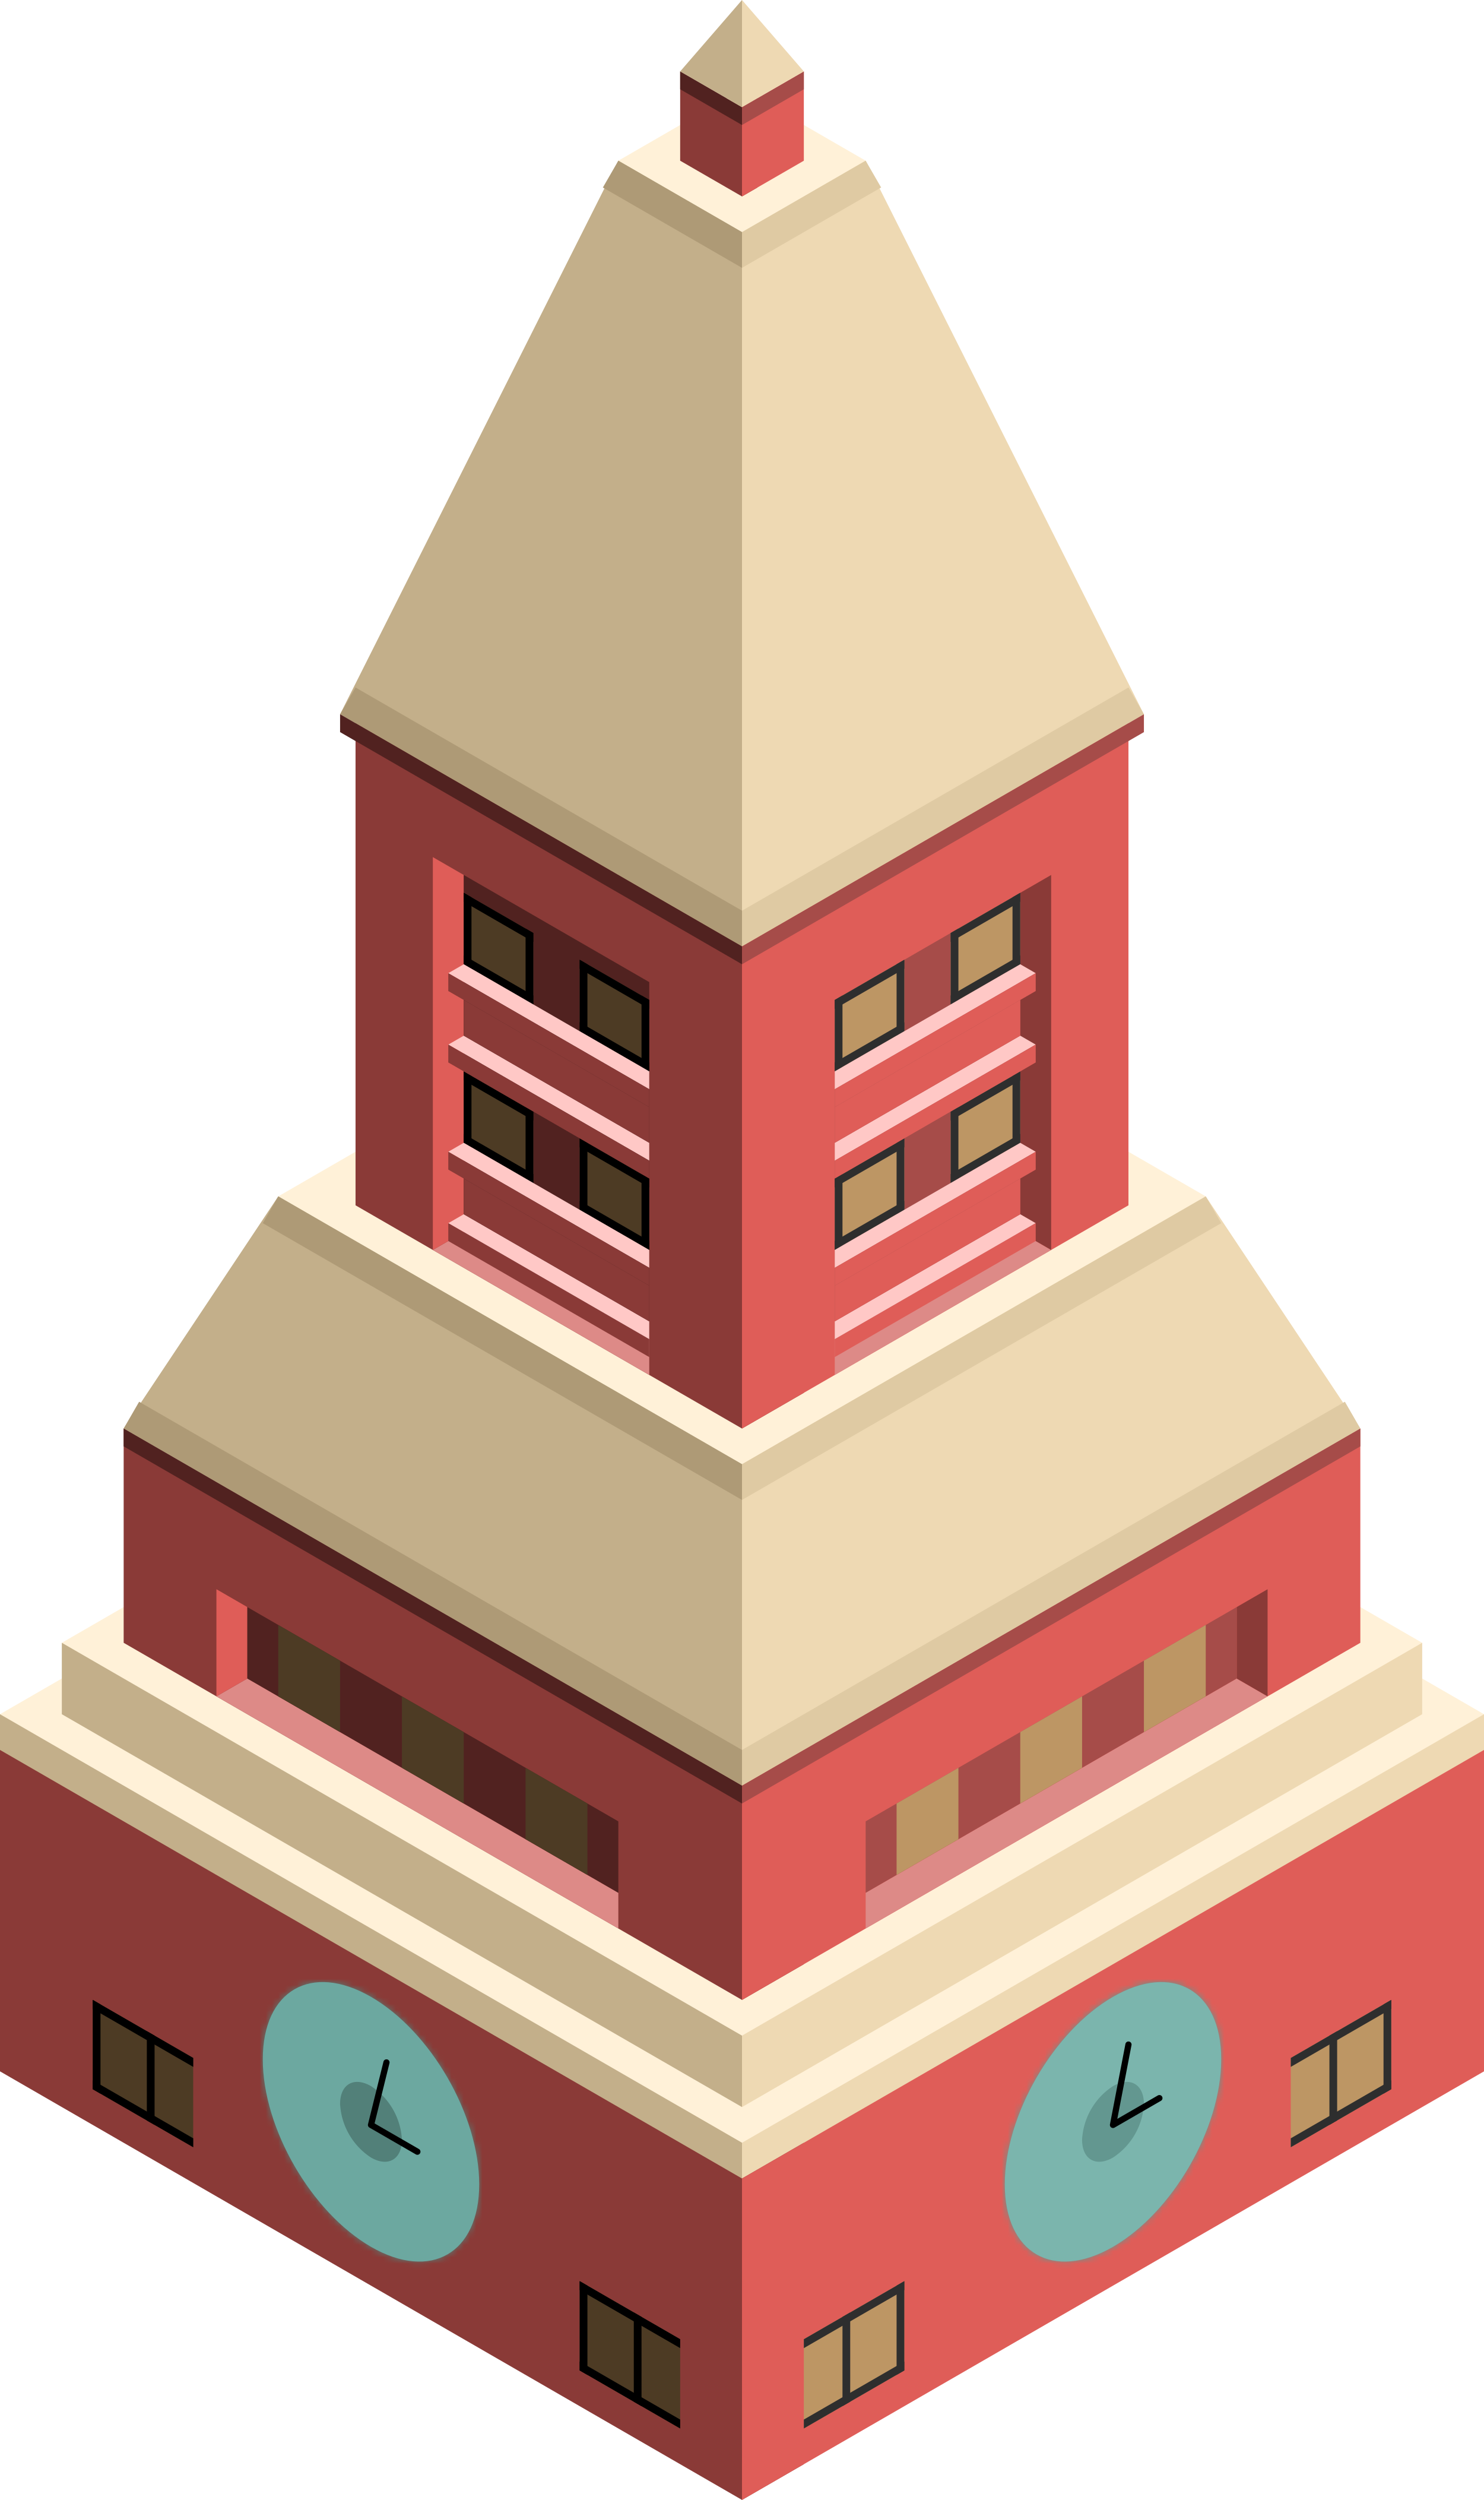<svg id="Layer_1" data-name="Layer 1" xmlns="http://www.w3.org/2000/svg" xmlns:xlink="http://www.w3.org/1999/xlink" viewBox="0 0 240 404.146">
  <defs>
    <style>
      .cls-1 {
        fill: #fff;
      }

      .slope-top {
        fill: #fff1d8;
      }

      .slope-R {
        fill: #eed9b3;
      }

      .slope-L {
        fill: #c3af8a;
      }

      .exterior-L-light {
        fill: #8a3a37;
      }

      .exterior-R-light {
        fill: #df5d58;
      }

      .window-L-prim {
        fill: #4d3b24;
      }

      .cls-2 {
        mask: url(#mask);
      }

      .cls-3, .cls-4 {
        fill: #6ca8a0;
      }

      .cls-3 {
        stroke: #528079;
      }

      .cls-3, .cls-8 {
        stroke-linecap: square;
        stroke-miterlimit: 3;
        stroke-width: 6px;
      }

      .cls-5 {
        fill: #528079;
      }

      .window-R-prim {
        fill: #bd9664;
      }

      .cls-6 {
        fill: #2e2e2e;
      }

      .cls-7 {
        mask: url(#mask-2);
      }

      .cls-8, .cls-9 {
        fill: #7bb5ad;
      }

      .cls-8 {
        stroke: #639790;
      }

      .cls-10 {
        fill: #639790;
      }

      .slope-R-dark {
        fill: #dfcaa3;
      }

      .slope-L-dark {
        fill: #ae9a76;
      }

      .top-prim {
        fill: #dd8a87;
      }

      .exterior-R-dark {
        fill: #a64c49;
      }

      .exterior-L-dark {
        fill: #512220;
      }

      .top-light {
        fill: #ffc8c6;
      }
    </style>
    <mask id="mask" x="39.5" y="317.43" width="41" height="51.189" maskUnits="userSpaceOnUse">
      <g id="_mask_EGt9URpvIWkFFEAcyHwEEJyH5ISaTgi5" data-name=" mask EGt9URpvIWkFFEAcyHwEEJyH5ISaTgi5">
        <path class="cls-1" d="M60,363.231h0c-9.659-5.576-17.5-19.158-17.5-30.311h0c0-11.152,7.841-15.68,17.5-10.103h0c9.659,5.576,17.5,19.158,17.5,30.311h0C77.5,364.28,69.659,368.808,60,363.231Z"/>
      </g>
    </mask>
    <mask id="mask-2" x="159.5" y="317.43" width="41" height="51.189" maskUnits="userSpaceOnUse">
      <g id="_mask_8QlqUfEACWaSmfOE5SvyyXzYaSoX0oYu" data-name=" mask 8QlqUfEACWaSmfOE5SvyyXzYaSoX0oYu">
        <path class="cls-1" d="M180,363.231h0c9.659-5.576,17.5-19.158,17.5-30.311h0c0-11.152-7.841-15.68-17.5-10.103h0c-9.659,5.576-17.5,19.158-17.5,30.311h0C162.5,364.28,170.341,368.808,180,363.231Z"/>
      </g>
    </mask>
  </defs>
  <title>Artboard 17</title>
  <g id="root">
    <path class="slope-top" d="M10,277.128V265.581l110-63.508,110,63.508v11.547L120,340.637Z"/>
    <path class="slope-top" d="M0,277.128v11.547l120,69.282,120-69.282V277.128L120,207.846Z"/>
    <path class="slope-R" d="M110,340.637v11.547l10,5.773,120-69.282V277.128L120,346.41Z"/>
    <path class="slope-L" d="M120,357.957,0,288.675V277.128L120,346.41Z"/>
    <path class="exterior-L-light" d="M0,282.902l120,69.282,10-5.774v51.962l-10,5.774L0,334.863Z"/>
    <path class="exterior-L-light" d="M20,265.581l100,57.735,10-5.773V282.902l-10,5.773L20,230.94Z"/>
    <path class="exterior-R-light" d="M240,282.902,120,352.184v51.962l120-69.283Z"/>
    <path class="exterior-R-light" d="M120,323.316l100-57.735V230.94L120,288.675Z"/>
    <path class="window-L-prim" d="M93.75,368.783v14.434L110,392.599V378.165Z"/>
    <path d="M110,391.155l-16.25-9.382v1.444L110,392.599Z"/>
    <path d="M110,379.608l-16.25-9.382v-1.443L110,378.165Z"/>
    <path d="M93.75,368.783l1.25.721v14.434l-1.25-.721Z"/>
    <path d="M102.5,373.835l1.25.721V388.99l-1.25-.722Z"/>
    <path class="window-L-prim" d="M15,323.316V337.75l16.25,9.382V332.698Z"/>
    <path d="M31.25,345.689,15,336.307v1.443l16.25,9.382Z"/>
    <path d="M31.25,334.142,15,324.76v-1.444l16.25,9.382Z"/>
    <path d="M15,323.316l1.25.722v14.434L15,337.75Z"/>
    <path d="M23.75,328.368l1.25.722v14.434l-1.25-.722Z"/>
    <g class="cls-2">
      <path class="cls-3" d="M60,363.231h0c-9.659-5.576-17.5-19.158-17.5-30.311h0c0-11.152,7.841-15.68,17.5-10.103h0c9.659,5.576,17.5,19.158,17.5,30.311h0C77.5,364.28,69.659,368.808,60,363.231Z"/>
    </g>
    <path class="cls-4" d="M60,363.231h0c-9.659-5.576-17.5-19.158-17.5-30.311h0c0-11.152,7.841-15.68,17.5-10.103h0c9.659,5.576,17.5,19.158,17.5,30.311h0C77.5,364.28,69.659,368.808,60,363.231Z"/>
    <path class="cls-5" d="M60,348.798h0a11.059,11.059,0,0,1-5-8.661h0c0-3.186,2.24-4.48,5-2.886h0a11.056,11.056,0,0,1,5,8.66h0C65,349.097,62.76,350.391,60,348.798Z"/>
    <path class="window-R-prim" d="M146.25,368.783v14.434L130,392.599V378.165Z"/>
    <path class="cls-6" d="M130,391.155l16.25-9.382v1.444L130,392.599Z"/>
    <path class="cls-6" d="M130,379.608l16.25-9.382v-1.443L130,378.165Z"/>
    <path class="cls-6" d="M146.25,368.783l-1.25.721v14.434l1.25-.721Z"/>
    <path class="cls-6" d="M137.5,373.835l-1.25.721V388.99l1.25-.722Z"/>
    <path class="window-R-prim" d="M225,323.316V337.75l-16.25,9.382V332.698Z"/>
    <path class="cls-6" d="M208.75,345.689,225,336.307v1.443l-16.25,9.382Z"/>
    <path class="cls-6" d="M208.75,334.142,225,324.76v-1.444l-16.25,9.382Z"/>
    <path class="cls-6" d="M225,323.316l-1.25.722v14.434l1.25-.722Z"/>
    <path class="cls-6" d="M216.25,328.368l-1.25.722v14.434l1.25-.722Z"/>
    <g class="cls-7">
      <path class="cls-8" d="M180,363.231h0c9.659-5.576,17.5-19.158,17.5-30.311h0c0-11.152-7.841-15.68-17.5-10.103h0c-9.659,5.576-17.5,19.158-17.5,30.311h0C162.5,364.28,170.341,368.808,180,363.231Z"/>
    </g>
    <path class="cls-9" d="M180,363.231h0c9.659-5.576,17.5-19.158,17.5-30.311h0c0-11.152-7.841-15.68-17.5-10.103h0c-9.659,5.576-17.5,19.158-17.5,30.311h0C162.5,364.28,170.341,368.808,180,363.231Z"/>
    <path class="cls-10" d="M180,348.798h0a11.059,11.059,0,0,0,5-8.661h0c0-3.186-2.24-4.48-5-2.886h0a11.056,11.056,0,0,0-5,8.66h0C175,349.097,177.24,350.391,180,348.798Z"/>
    <path d="M180,344.024a.5.5,0,0,1-.491-.595l2.5-12.991a.5.5,0,1,1,.982.19l-2.293,11.916,6.552-3.783a.5.5,0,1,1,.5.866l-7.5,4.33A.499.499,0,0,1,180,344.024Z"/>
    <path d="M67.5,348.354a.497.497,0,0,1-.249-.067l-7.5-4.33a.5.5,0,0,1-.235-.553l2.5-10.104a.5.5,0,0,1,.971.24l-2.41,9.739L67.75,347.421a.5.5,0,0,1-.251.933Z"/>
    <path class="slope-top" d="M45,199.186v-5.773l75-43.302,75,43.302v5.773l-75,43.301Z"/>
    <path class="slope-R" d="M120,329.09l110-63.509v11.547L120,340.637Z"/>
    <path class="slope-L" d="M120,329.09,10,265.581v11.547l110,63.509Z"/>
    <path class="slope-L" d="M120,288.675V236.714L45,193.413,20,230.94Z"/>
    <path class="slope-R" d="M120,288.675V236.714l75-43.301,25,37.527Z"/>
    <path class="slope-R-dark" d="M120,288.675,220,230.94l-2.5-4.33L120,282.902Z"/>
    <path class="slope-R-dark" d="M120,242.487l77.5-44.744-2.5-4.33-75,43.301Z"/>
    <path class="slope-L-dark" d="M22.5,226.61,20,230.94l100,57.735v-5.773Z"/>
    <path class="slope-L-dark" d="M45,193.413l-2.5,4.33L120,242.487v-5.773Z"/>
    <path class="top-prim" d="M140,311.769v-5.773l60-34.641,5,2.887Z"/>
    <path class="top-prim" d="M100,311.769v-5.773L40,271.355l-5,2.887Z"/>
    <path class="exterior-L-light" d="M205,274.242l-5-2.887V259.808l5-2.887Z"/>
    <path class="exterior-R-light" d="M35,274.242l5-2.887V259.808l-5-2.887Z"/>
    <path class="exterior-R-dark" d="M140,305.996V294.449l60-34.641v11.547Z"/>
    <path class="exterior-L-dark" d="M100,305.996V294.449L40,259.808v11.547Z"/>
    <path class="window-R-prim" d="M145,291.562l10-5.773v11.547l-10,5.773Z"/>
    <path class="window-L-prim" d="M95,291.562l-10-5.773v11.547l10,5.773Z"/>
    <path class="window-R-prim" d="M165,280.015l10-5.773v11.547l-10,5.773Z"/>
    <path class="window-L-prim" d="M75,280.015l-10-5.773v11.547l10,5.773Z"/>
    <path class="window-R-prim" d="M185,268.468l10-5.773v11.547l-10,5.773Z"/>
    <path class="window-L-prim" d="M55,268.468l-10-5.773v11.547l10,5.773Z"/>
    <path class="exterior-L-light" d="M57.5,194.856,120,230.94l10-5.773V144.338l-10,5.773L57.5,114.027Z"/>
    <path class="exterior-R-light" d="M120,230.94l62.5-36.084V114.027L120,150.111Z"/>
    <path class="slope-top" d="M100,31.755V25.981l20-11.547,20,11.547v5.774L120,43.302Z"/>
    <path class="slope-L" d="M120,152.998V37.528L100,25.981,55,115.47Z"/>
    <path class="slope-R" d="M120,152.998V37.528l20-11.547,45,89.489Z"/>
    <path class="slope-R-dark" d="M120,152.998l65-37.528-2.5-4.33L120,147.225Z"/>
    <path class="slope-R-dark" d="M120,43.302l22.5-12.991-2.5-4.33L120,37.528Z"/>
    <path class="slope-L-dark" d="M57.5,111.14,55,115.47l65,37.528v-5.773Z"/>
    <path class="slope-L-dark" d="M100,25.981l-2.5,4.33L120,43.302V37.528Z"/>
    <path class="top-prim" d="M135,222.28v-5.773l30-17.321,5,2.887Z"/>
    <path class="top-prim" d="M105,222.28v-5.773L75,199.186l-5,2.887Z"/>
    <path class="exterior-L-light" d="M170,202.073l-5-2.887V144.338l5-2.887Z"/>
    <path class="exterior-R-light" d="M70,202.073l5-2.887V141.451l-5-2.887Z"/>
    <path class="exterior-R-dark" d="M135,216.507V161.658l30-17.32v54.848Z"/>
    <path class="exterior-L-dark" d="M105,216.507V158.772L75,141.451v57.735Z"/>
    <path class="exterior-L-light" d="M120,31.755l2.5-1.444V15.877L120,17.321l-10-5.774V25.981Z"/>
    <path class="exterior-L-dark" d="M110,11.547l10,5.774v2.887l-10-5.774Z"/>
    <path class="exterior-R-light" d="M130,11.547V25.981l-10,5.774V17.321Z"/>
    <path class="exterior-R-dark" d="M130,11.547v2.887l-10,5.774V17.321Z"/>
    <path class="slope-R" d="M130,11.547l-10,5.774-2.5-1.444V12.991L120,0Z"/>
    <path class="slope-L" d="M120,17.321V0L110,11.547Z"/>
    <path class="exterior-L-dark" d="M20,230.94l100,57.735v2.887L20,233.827Z"/>
    <path class="exterior-R-dark" d="M220,230.94v2.887L120,291.562v-2.887Z"/>
    <path class="exterior-R-dark" d="M185,115.47l-65,37.528v2.887l65-37.528Z"/>
    <path class="exterior-L-dark" d="M55,115.47v2.887l65,37.528v-2.887Z"/>
    <g>
      <path class="window-R-prim" d="M146.25,184.031v11.547L135,202.073V190.526Z"/>
      <path class="window-R-prim" d="M153.75,179.701v11.547L165,184.752V173.205Z"/>
      <path class="cls-6" d="M135,200.629l11.25-6.495v1.444L135,202.073Z"/>
      <path class="cls-6" d="M153.75,189.804,165,183.309v1.443l-11.25,6.496Z"/>
      <path class="cls-6" d="M165,173.205l-1.25.722v11.547l1.25-.722Z"/>
      <path class="cls-6" d="M135,191.969l11.25-6.495v-1.443L135,190.526Z"/>
      <path class="cls-6" d="M153.75,181.144,165,174.649v-1.444l-11.25,6.496Z"/>
      <path class="cls-6" d="M146.25,184.031l-1.25.721v11.547l1.25-.721Z"/>
      <path class="cls-6" d="M155,178.979l-1.25.722v11.547l1.25-.722Z"/>
      <path class="cls-6" d="M136.25,189.804l-1.25.722v11.547l1.25-.722Z"/>
    </g>
    <g>
      <path class="window-L-prim" d="M93.75,184.031v11.547L105,202.073V190.526Z"/>
      <path class="window-L-prim" d="M86.25,179.701v11.547L75,184.752V173.205Z"/>
      <path d="M105,200.63l-11.25-6.496v1.444L105,202.073Z"/>
      <path d="M86.25,189.804,75,183.309v1.443l11.25,6.496Z"/>
      <path d="M75,173.205l1.25.722v11.547L75,184.752Z"/>
      <path d="M105,191.969l-11.25-6.495v-1.443L105,190.526Z"/>
      <path d="M86.25,181.144,75,174.649v-1.444l11.25,6.496Z"/>
      <path d="M93.75,184.031l1.25.721v11.547l-1.25-.721Z"/>
      <path d="M85,178.979l1.25.722v11.547L85,190.526Z"/>
      <path d="M103.75,189.804l1.25.722v11.547l-1.25-.722Z"/>
    </g>
    <g>
      <path class="window-R-prim" d="M146.25,155.163V166.71L135,173.205V161.658Z"/>
      <path class="window-R-prim" d="M153.75,150.833V162.38L165,155.885V144.338Z"/>
      <path class="cls-6" d="M135,171.762l11.25-6.495v1.443L135,173.205Z"/>
      <path class="cls-6" d="M153.75,160.937,165,154.442v1.443l-11.25,6.495Z"/>
      <path class="cls-6" d="M165,144.338l-1.25.722v11.547l1.25-.722Z"/>
      <path class="cls-6" d="M135,163.102l11.25-6.495v-1.444L135,161.658Z"/>
      <path class="cls-6" d="M153.75,152.276,165,145.781v-1.443l-11.25,6.495Z"/>
      <path class="cls-6" d="M146.25,155.163l-1.25.722v11.547l1.25-.722Z"/>
      <path class="cls-6" d="M155,150.111l-1.25.722V162.38l1.25-.722Z"/>
      <path class="cls-6" d="M136.25,160.937l-1.25.721v11.547l1.25-.721Z"/>
    </g>
    <g>
      <path class="window-L-prim" d="M93.75,155.163V166.71L105,173.205V161.658Z"/>
      <path class="window-L-prim" d="M86.25,150.833V162.38L75,155.885V144.338Z"/>
      <path d="M105,171.762l-11.25-6.495v1.443L105,173.205Z"/>
      <path d="M86.25,160.937,75,154.442v1.443l11.25,6.495Z"/>
      <path d="M75,144.338l1.25.722v11.547L75,155.885Z"/>
      <path d="M105,163.102l-11.25-6.495v-1.444L105,161.658Z"/>
      <path d="M86.25,152.276,75,145.781v-1.443l11.25,6.495Z"/>
      <path d="M93.75,155.163l1.25.722v11.547l-1.25-.722Z"/>
      <path d="M85,150.111l1.25.722V162.38L85,161.658Z"/>
      <path d="M103.75,160.937l1.25.721v11.547l-1.25-.721Z"/>
    </g>
    <g>
      <path class="top-light" d="M135,202.073l30-17.321,2.5,1.444L135,204.96Z"/>
      <path class="top-light" d="M135,213.62l30-17.321,2.5,1.444L135,216.507Z"/>
      <path class="exterior-R-light" d="M167.5,189.083v-2.887L135,204.96v2.886Z"/>
      <path class="exterior-R-light" d="M167.5,200.63v-2.887L135,216.507v2.886Z"/>
      <path class="exterior-R-light" d="M165,190.526v5.773L135,213.62v-5.774Z"/>
    </g>
    <g>
      <path class="top-light" d="M105,202.073,75,184.752l-2.5,1.444L105,204.96Z"/>
      <path class="top-light" d="M105,213.62,75,196.299l-2.5,1.444L105,216.507Z"/>
      <path class="exterior-L-light" d="M72.5,189.083v-2.887L105,204.96v2.886Z"/>
      <path class="exterior-L-light" d="M72.5,200.63v-2.887L105,216.507v2.886Z"/>
      <path class="exterior-L-light" d="M75,190.526v5.773l30,17.321v-5.774Z"/>
    </g>
    <g>
      <path class="top-light" d="M135,173.205l30-17.32,2.5,1.443L135,176.092Z"/>
      <path class="top-light" d="M135,184.752l30-17.32,2.5,1.443L135,187.639Z"/>
      <path class="exterior-R-light" d="M167.5,160.215v-2.887L135,176.092v2.887Z"/>
      <path class="exterior-R-light" d="M167.5,171.762v-2.887L135,187.639v2.887Z"/>
      <path class="exterior-R-light" d="M165,161.658v5.774l-30,17.32v-5.773Z"/>
    </g>
    <g>
      <path class="top-light" d="M105,173.205l-30-17.32-2.5,1.443L105,176.092Z"/>
      <path class="top-light" d="M105,184.752l-30-17.32-2.5,1.443L105,187.639Z"/>
      <path class="exterior-L-light" d="M72.5,160.215v-2.887L105,176.092v2.887Z"/>
      <path class="exterior-L-light" d="M72.5,171.762v-2.887L105,187.639v2.887Z"/>
      <path class="exterior-L-light" d="M75,161.658v5.774l30,17.32v-5.773Z"/>
    </g>
  </g>
</svg>
